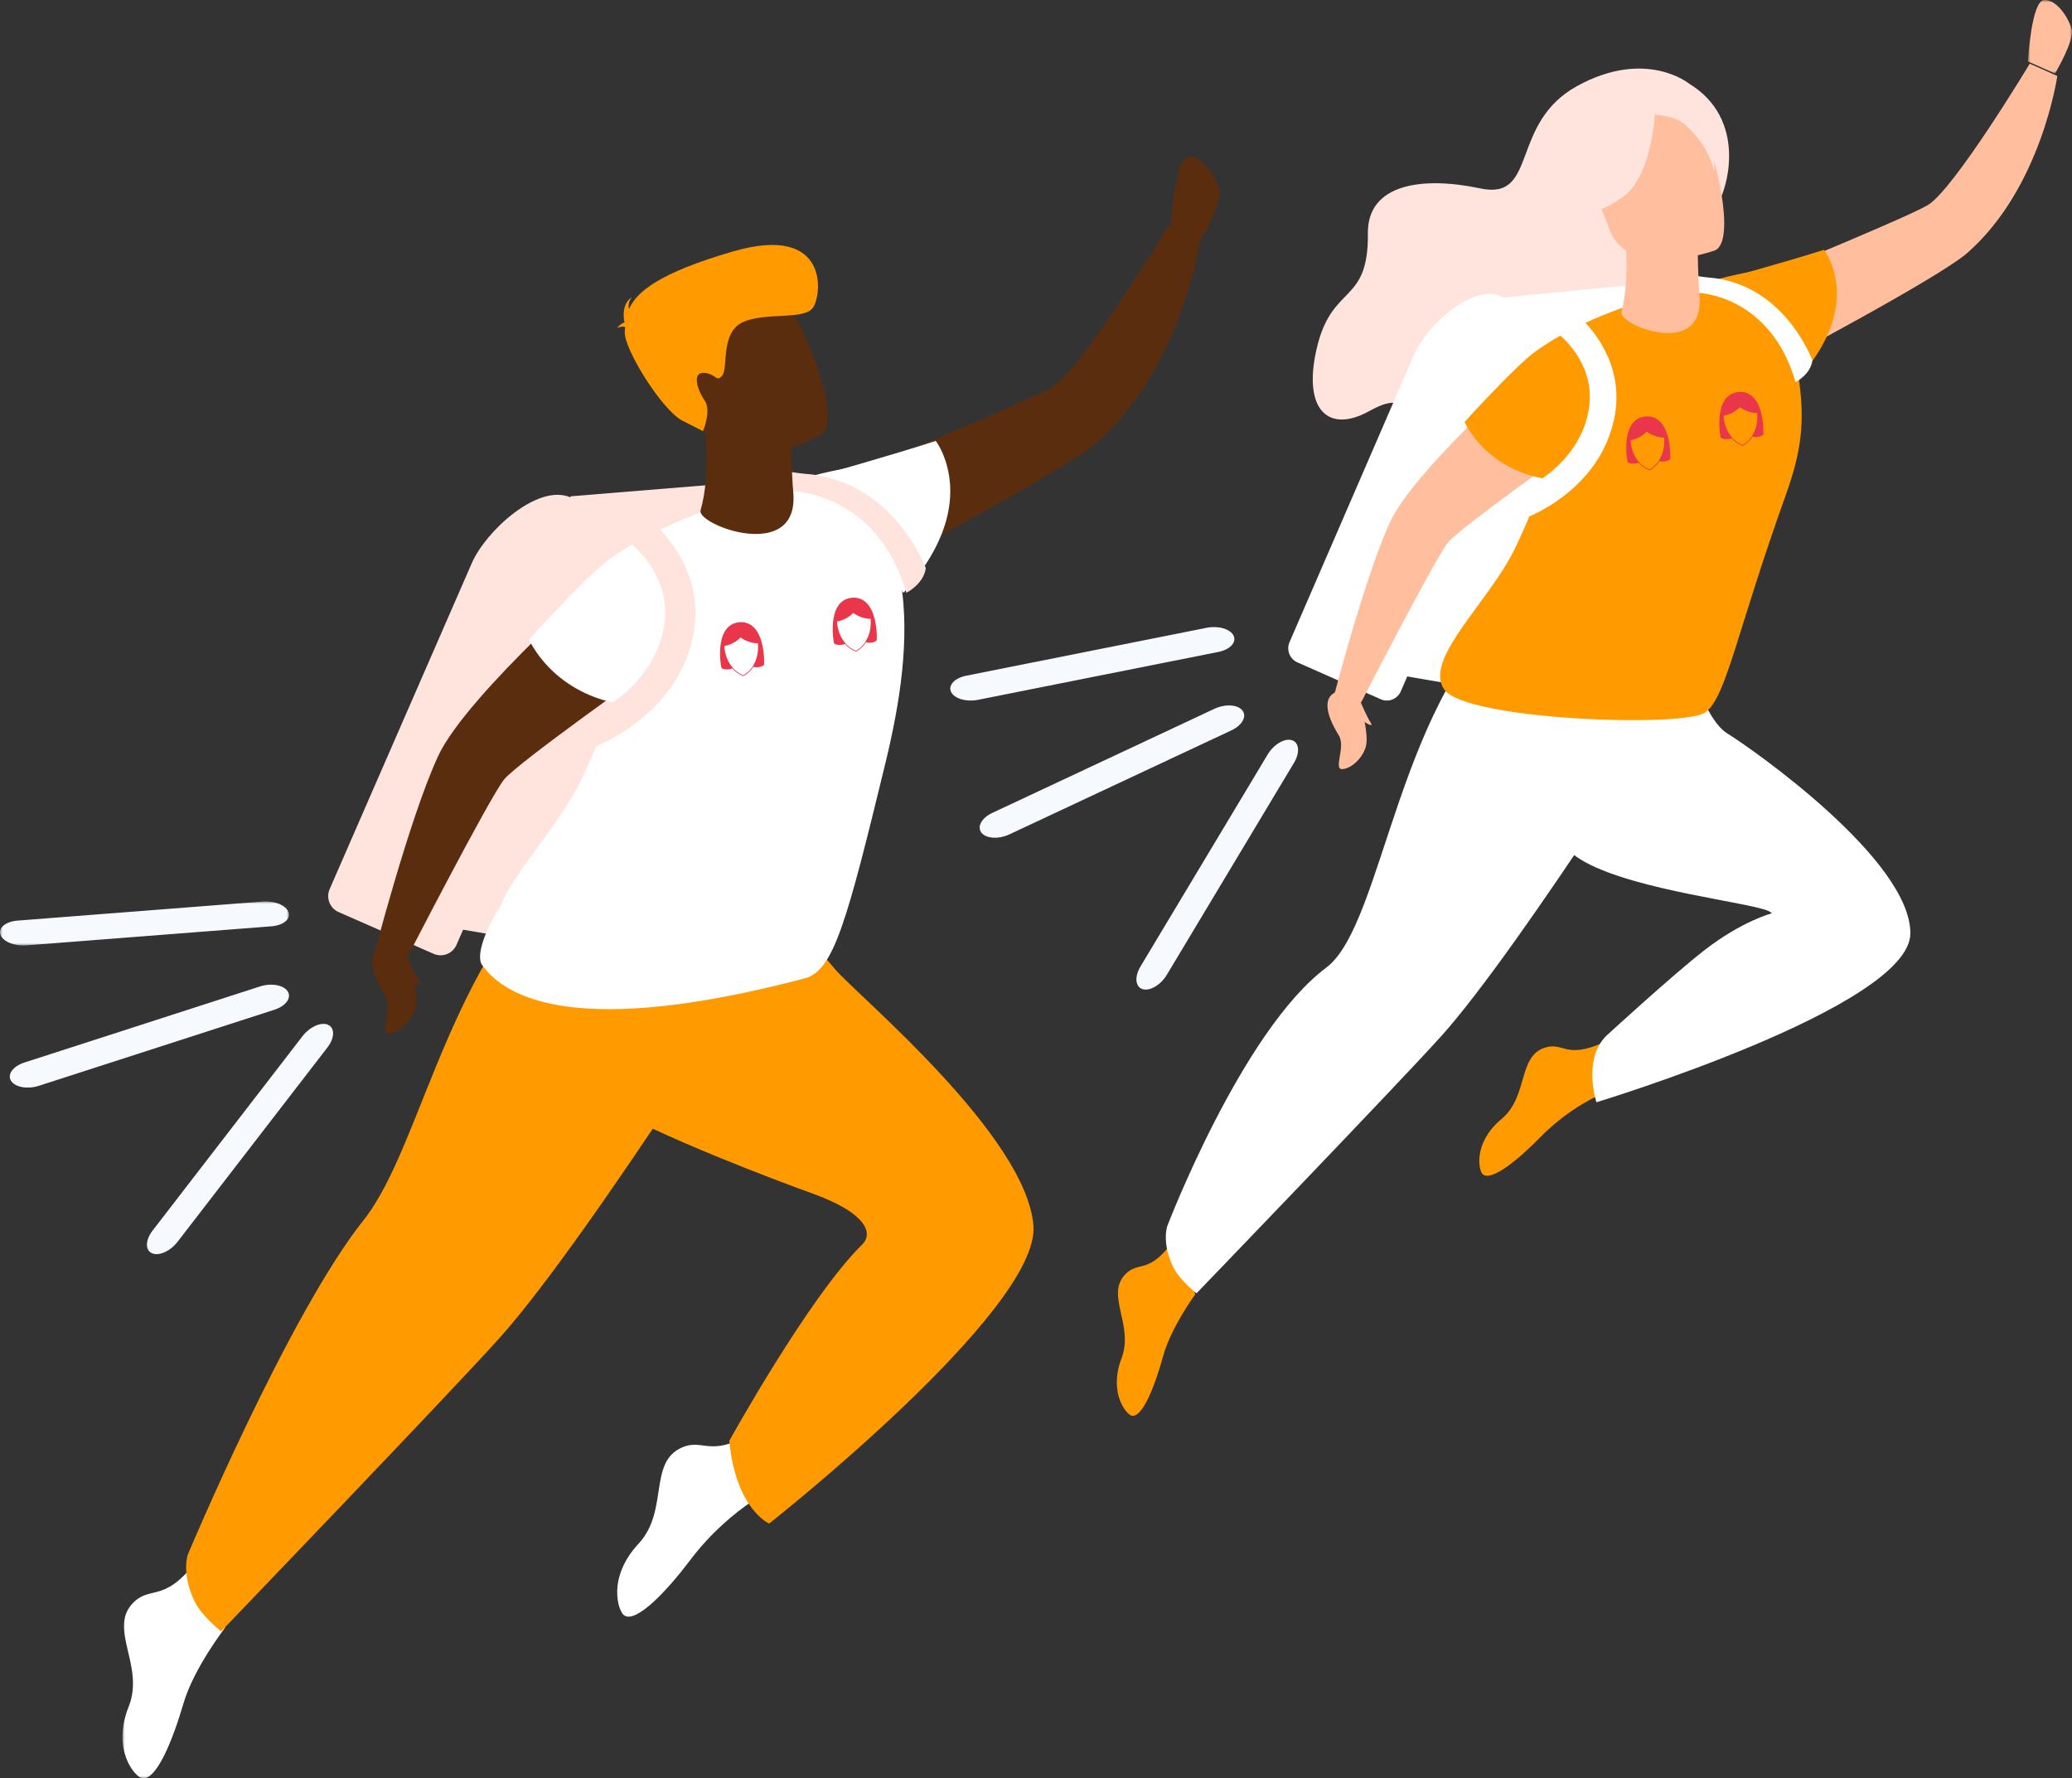 <?xml version="1.0" encoding="UTF-8"?>
<svg width="423px" height="363px" viewBox="0 0 423 363" version="1.1" xmlns="http://www.w3.org/2000/svg" xmlns:xlink="http://www.w3.org/1999/xlink">
    <rect x="0" y="0" width="423" height="363" fill="#333333" stroke="none"/>
    <title>Group 108</title>
    <defs>
        <polygon id="path-1" points="6.63464407e-14 0 9 0 9 15 6.63464407e-14 15"></polygon>
        <polygon id="path-3" points="0 0 21 0 21 46 0 46"></polygon>
        <polygon id="path-5" points="0 0 59 0 59 9 0 9"></polygon>
    </defs>
    <g id="Page-1" stroke="none" stroke-width="1" fill="none" fill-rule="evenodd">
        <g id="HOME-RE" transform="translate(-1063, -900)">
            <g id="Group-108" transform="translate(1063, 900)">
                <path d="M344.805,17.057 C344.805,17.057 336.024,9.876 322.033,17.526 C308.041,25.177 314.106,40.99 302.193,38.459 C290.279,35.927 279.157,37.57 279.258,47.594 C279.408,62.453 271.837,57.666 268.749,71.377 C265.966,83.736 271.246,88.501 279.504,83.928 C291.27,77.413 283.242,91.508 300.967,91.99 C318.692,92.472 338.149,75.147 340.201,64.493 C342.253,53.837 346.575,47.694 349.878,43.05 C353.179,38.405 356.543,24.159 344.805,17.057" id="Fill-1" fill="#FFE4DD"></path>
                <path d="M315.891,147.739 L298.855,140.205 C297.294,139.514 296.575,137.658 297.259,136.08 L322.719,77.316 C325.249,71.477 334.596,62.908 340.375,65.464 L342.049,66.204 C347.842,68.767 347.958,81.536 345.423,87.389 L319.973,146.126 C319.29,147.703 317.452,148.429 315.891,147.739" id="Fill-3" fill="#E75724"></path>
                <polygon id="Fill-5" fill="#FFFFFF" points="306.979 60.74 345 57 304.303 141 283 137.348"></polygon>
                <path d="M281.891,142.739 L264.855,135.205 C263.293,134.514 262.575,132.658 263.259,131.08 L288.719,72.316 C291.249,66.477 300.596,57.908 306.375,60.464 L308.049,61.204 C313.842,63.766 313.959,76.536 311.422,82.389 L285.973,141.126 C285.29,142.704 283.453,143.429 281.891,142.739" id="Fill-7" fill="#FFFFFF"></path>
                <path d="M331,221.773 C331,221.773 322.386,223.998 314.364,232.222 C310.06,236.634 304.393,241.297 302.676,239.668 C301.85,238.884 300.719,233.272 306.533,228.419 C312.11,223.761 309.77,215.483 315.534,213.808 C319.474,212.664 319.806,216.723 328.997,212 L331,221.773 Z" id="Fill-9" fill="#FF9A00"></path>
                <path d="M390,190.536 C389.964,205.555 325.91,225 325.91,225 C325.91,225 323.055,216.426 327.852,211.503 C327.852,211.503 341.599,198.874 348.059,193.886 C355.75,187.952 361.684,186.444 361.684,186.444 C361.516,185.875 359.049,185.274 355.361,184.536 L355.354,184.538 C343.925,182.257 320.82,178.693 318.444,170.855 C318.227,170.141 318.096,169.365 318.037,168.54 C317.233,157.425 329.819,137.505 329.819,137.505 L343.516,131 C343.516,131 347.362,146.457 352.626,149.712 C357.888,152.962 390.037,175.518 390,190.536" id="Fill-11" fill="#FFFFFF"></path>
                <path d="M351,60.082 C351,60.082 388.177,44.984 393.508,41.899 C398.837,38.815 414.38,13 414.38,13 L420,15.509 C420,15.509 416.76,38.372 401.606,51.647 C395.689,56.829 361.188,75 361.188,75 L351,60.082 Z" id="Fill-13" fill="#FFBE9D"></path>
                <path d="M244,264.229 C244,264.229 239.098,270.858 237.462,276.791 C235.825,282.725 233.227,289.561 230.99,288.963 C229.911,288.676 226.29,284.304 228.965,277.242 C231.533,270.466 225.614,264.34 229.752,260.088 C232.579,257.183 234.783,260.58 240.41,252 L244,264.229 Z" id="Fill-15" fill="#FF9A00"></path>
                <path d="M346,136.686 C346,136.686 310.52,193.377 294.237,211.492 C285.59,221.11 244.267,264 244.267,264 C244.267,264 240.801,261.267 239.545,258.699 C237.078,253.65 238.305,250.262 238.305,250.262 C238.305,250.262 253.538,210.403 270.752,197.52 C282.682,188.593 285.259,140.857 310.88,121.806 C336.501,102.755 346,136.686 346,136.686" id="Fill-17" fill="#FFFFFF"></path>
                <path d="M364.467,101.33 C354.466,129.259 352.46,142.154 348.201,145.38 C343.94,148.603 299.278,146.993 294.865,140.769 C293.698,139.12 293.793,137.092 294.666,134.792 L294.668,134.788 C297.088,128.401 305.482,119.922 309.408,111.693 C311.958,106.349 313.75,101.743 314.989,97.765 C321.049,78.299 313.875,73.833 317.547,70.952 C323.978,65.91 355.138,52.933 365.671,55.281 C370.828,56.433 365.604,67.384 366.997,75.778 C368.742,86.317 367.61,92.555 364.467,101.33" id="Fill-19" fill="#FF9A00"></path>
                <path d="M315.857,72 C315.857,72 288.986,95.326 283.791,106.541 C278.595,117.755 272,143.318 272,143.318 C272,143.318 272.506,144.857 277.911,143.311 C277.911,143.311 293.079,113.774 295.642,110.691 C298.204,107.607 322,90.774 322,90.774 L315.857,72 Z" id="Fill-21" fill="#FFBE9D"></path>
                <path d="M374.487,64.249 C373.572,68.157 371.226,72.902 366.474,78 L350,57.475 C350,57.475 364.414,53.53 372.356,51 C372.356,51 376.397,56.092 374.487,64.249" id="Fill-23" fill="#FF9A00"></path>
                <path d="M337,61 C337,61 323.308,64.563 313.362,71.822 C309.239,74.831 299,86.136 299,86.136 C299,86.136 303.307,96.226 316.662,97.918 C330.017,99.609 324.483,74.722 324.483,74.722 L337,61 Z" id="Fill-25" fill="#FF9A00"></path>
                <g id="Group-29" transform="translate(414, 0)">
                    <mask id="mask-2" fill="white">
                        <use xlink:href="#path-1"></use>
                    </mask>
                    <g id="Clip-28"></g>
                    <path d="M6.63464407e-14,12.54 C6.63464407e-14,12.54 0.704,0.138 3.315,0.003 C5.926,-0.132 8.336,3.723 8.938,5.984 C9.541,8.246 5.535,15 5.535,15 L6.63464407e-14,12.54 Z" id="Fill-27" fill="#FFBE9D" mask="url(#mask-2)"></path>
                </g>
                <path d="M277.847,144.185 C277.847,144.185 279.498,149.897 278.849,152.347 C278.2,154.797 275.801,156.945 273.991,157 C272.181,157.054 274.753,152.435 273.334,150.147 C271.915,147.859 269.32,142.957 272.555,141.35 C275.79,139.743 277.847,144.185 277.847,144.185" id="Fill-30" fill="#FFBE9D"></path>
                <path d="M277.631,143 C277.631,143 279.102,146.452 279.864,147.592 C280.626,148.733 277.968,147.229 277.245,146.157 C276.522,145.086 277.631,143 277.631,143" id="Fill-32" fill="#FFBE9D"></path>
                <path d="M329.528,85.499 C326.98,97.515 316.902,103.286 312.646,105.227 C311.776,105.621 311.151,105.857 310.882,105.955 L310.755,106 L309,100.83 C309.039,100.82 310.448,100.317 312.402,99.216 L312.405,99.215 C316.345,96.993 322.513,92.342 324.205,84.358 C326.545,73.33 316.745,66.88 315.5,66.113 C317.619,65.258 319.759,64.558 321.753,64 C326.502,68.225 331.591,75.781 329.528,85.499" id="Fill-34" fill="#FFFFFF"></path>
                <path d="M346.606,59.778 C346.606,59.778 361.364,60.063 366.566,78 C366.566,78 369.644,76.443 370,73.563 C370,73.563 364.278,57.767 348.684,56.639 C347.781,56.573 344.05,56 344.05,56 L344,56.867 C344,56.867 344.303,59.03 344.438,59.277 C344.572,59.525 346.606,59.778 346.606,59.778" id="Fill-36" fill="#FFFFFF"></path>
                <path d="M331.02,63.668 C331.857,60.456 332.355,55.775 331.883,50 L332.709,50.097 L346.602,51.752 C346.602,51.752 346.638,56.219 346.955,60.401 C346.958,60.436 346.961,60.471 346.964,60.505 C347.904,73.379 330.326,66.335 331.02,63.668" id="Fill-38" fill="#FFBE9D"></path>
                <path d="M350.109,51.112 C350.109,51.112 332.489,57.49 328.558,46.799 C324.628,36.108 319.706,29.73 330.79,25.206 C341.873,20.682 345.57,24.003 347.779,27.263 C349.987,30.522 354.591,49.177 350.109,51.112" id="Fill-40" fill="#FFBE9D"></path>
                <path d="M338,21.092 C338,21.092 337.755,35.705 331.266,40.244 C324.777,44.783 321,43.938 321,43.938 C321,43.938 324.933,37.4 323.374,29.093 C323.374,29.093 332.392,16.248 338,21.092" id="Fill-42" fill="#FFE4DD"></path>
                <path d="M338,23.441 C338,23.441 341.915,23.509 344.232,25.628 C346.498,27.699 348.842,30.688 349.988,35 C349.988,35 350.498,24.804 344.854,21.249 C338.87,17.48 338,23.441 338,23.441" id="Fill-44" fill="#FFE4DD"></path>
                <path d="M160,302.817 C160,302.817 149.546,307 140.838,318.541 C136.166,324.734 129.824,331.461 127.395,329.721 C126.226,328.882 123.867,322.094 130.363,315.104 C136.594,308.398 132.27,298.494 139.235,295.463 C143.994,293.394 145.088,298.383 155.85,291 L160,302.817 Z" id="Fill-46" fill="#FFFFFF"></path>
                <path d="M210.978,250.24 C212.252,267.473 157.024,311 157.024,311 C157.024,311 150.209,308.053 148.886,294.111 C148.886,294.111 165.158,264.677 176.029,254.024 C177.765,252.324 177.445,249.439 171.983,246.343 L171.979,246.344 C170.407,245.452 168.41,244.543 165.913,243.641 C165.913,243.641 142.151,235.146 127.285,227.474 C124.467,226.018 121.969,224.592 120.016,223.26 C119.31,222.783 142.258,189.456 142.258,189.456 L157.899,182 C157.899,182 165.095,191.6 170.534,197.91 C175.155,203.27 209.615,231.833 210.978,250.24" id="Fill-48" fill="#FF9A00"></path>
                <path d="M126.536,199.704 L107.115,191.171 C105.335,190.389 104.516,188.287 105.295,186.5 L134.321,119.949 C137.204,113.337 147.86,103.631 154.448,106.525 L156.356,107.364 C162.96,110.266 163.093,124.727 160.201,131.356 L131.19,197.877 C130.411,199.664 128.316,200.486 126.536,199.704" id="Fill-50" fill="#E75724"></path>
                <polygon id="Fill-52" fill="#FFE4DD" points="116.489 101.309 157 98 113.421 193 89 188.828"></polygon>
                <path d="M88.536,194.704 L69.115,186.171 C67.335,185.389 66.516,183.287 67.295,181.5 L96.32,114.949 C99.204,108.337 109.859,98.631 116.448,101.526 L118.356,102.363 C124.96,105.265 125.093,119.727 122.201,126.356 L93.19,192.877 C92.411,194.664 90.316,195.486 88.536,194.704" id="Fill-54" fill="#FFE4DD"></path>
                <path d="M166,99.916 C166,99.916 208.565,82.627 214.668,79.095 C220.771,75.562 238.565,46 238.565,46 L245,48.872 C245,48.872 241.291,75.055 223.94,90.257 C217.166,96.191 177.664,117 177.664,117 L166,99.916 Z" id="Fill-56" fill="#5B2D0F"></path>
                <g id="Group-60" transform="translate(25, 317)">
                    <mask id="mask-4" fill="white">
                        <use xlink:href="#path-3"></use>
                    </mask>
                    <g id="Clip-59"></g>
                    <path d="M21,15.203 C21,15.203 14.566,23.444 12.419,30.822 C10.271,38.199 6.861,46.698 3.924,45.955 C2.508,45.596 -2.244,40.162 1.267,31.381 C4.636,22.958 -3.131,15.343 2.3,10.056 C6.011,6.444 8.904,10.667 16.288,0 L21,15.203 Z" id="Fill-58" fill="#FFFFFF" mask="url(#mask-4)"></path>
                </g>
                <path d="M161,187.621 C161,187.621 120.592,252.356 102.047,273.041 C92.199,284.024 45.137,333 45.137,333 C45.137,333 41.189,329.879 39.76,326.947 C36.95,321.182 38.347,317.313 38.347,317.313 C38.347,317.313 58.945,268.221 74.219,249.066 C86.728,233.379 91.823,192.384 121.002,170.63 C150.182,148.876 161,187.621 161,187.621" id="Fill-61" fill="#FF9A00"></path>
                <path d="M180.793,155.619 C172.876,188.242 170.168,198.164 164.322,199.703 C118.467,211.782 103.397,204.001 98.404,196.959 C97.082,195.094 99.195,189.526 102.006,185.285 L102.01,185.28 C104.748,178.054 114.248,168.46 118.691,159.148 C121.577,153.102 123.604,147.891 125.006,143.39 C131.865,121.363 123.746,116.31 127.902,113.05 C135.179,107.345 170.444,92.662 182.364,95.318 C188.201,96.62 182.289,109.013 183.865,118.511 C185.84,130.436 183.705,143.622 180.793,155.619" id="Fill-63" fill="#FFFFFF"></path>
                <path d="M125.997,115 C125.997,115 95.365,141.566 89.441,154.338 C83.519,167.109 76,196.224 76,196.224 C76,196.224 76.578,197.976 82.738,196.215 C82.738,196.215 100.031,162.576 102.952,159.065 C105.872,155.552 133,136.382 133,136.382 L125.997,115 Z" id="Fill-65" fill="#5B2D0F"></path>
                <path d="M193.425,105.212 C192.4,109.699 189.773,115.147 184.452,121 L166,97.434 C166,97.434 182.144,92.906 191.039,90 C191.039,90 195.565,95.847 193.425,105.212" id="Fill-67" fill="#FFFFFF"></path>
                <path d="M151,102 C151,102 135.507,106.045 124.252,114.285 C119.586,117.7 108,130.532 108,130.532 C108,130.532 112.875,141.986 127.987,143.906 C143.099,145.827 136.836,117.576 136.836,117.576 L151,102 Z" id="Fill-69" fill="#FFFFFF"></path>
                <path d="M239,46.212 C239,46.212 239.783,32.157 242.684,32.004 C245.585,31.851 248.262,36.219 248.931,38.783 C249.601,41.346 245.151,49 245.151,49 L239,46.212 Z" id="Fill-71" fill="#5B2D0F"></path>
                <path d="M83.703,196.583 C83.703,196.583 85.561,203.009 84.83,205.765 C84.1,208.522 81.401,210.938 79.365,210.999 C77.329,211.06 80.221,205.864 78.625,203.29 C77.029,200.716 74.11,195.202 77.749,193.394 C81.388,191.587 83.703,196.583 83.703,196.583" id="Fill-73" fill="#5B2D0F"></path>
                <path d="M82.841,195 C82.841,195 84.803,199.142 85.819,200.511 C86.835,201.88 83.291,200.075 82.327,198.788 C81.362,197.503 82.841,195 82.841,195" id="Fill-75" fill="#5B2D0F"></path>
                <path d="M141.461,130.059 C138.548,143.505 127.031,149.963 122.167,152.135 C121.172,152.575 120.458,152.84 120.15,152.949 L120.005,153 L118,147.214 C118.044,147.203 119.654,146.64 121.888,145.408 L121.892,145.407 C126.394,142.92 133.443,137.716 135.378,128.781 C138.051,116.441 126.852,109.223 125.428,108.365 C127.85,107.409 130.296,106.625 132.575,106 C138.002,110.728 143.819,119.183 141.461,130.059" id="Fill-77" fill="#FFE4DD"></path>
                <path d="M162.008,100.294 C162.008,100.294 179.036,100.617 185.038,121 C185.038,121 188.589,119.231 189,115.959 C189,115.959 182.398,98.008 164.405,96.726 C163.362,96.652 159.057,96 159.057,96 L159,96.986 C159,96.986 159.35,99.442 159.505,99.724 C159.66,100.005 162.008,100.294 162.008,100.294" id="Fill-79" fill="#FFE4DD"></path>
                <path d="M143.024,104.187 C144.017,100.618 144.609,95.417 144.049,89 L145.03,89.109 L161.527,90.948 C161.527,90.948 161.57,95.91 161.948,100.557 C161.951,100.595 161.954,100.634 161.957,100.673 C163.074,114.977 142.2,107.149 143.024,104.187" id="Fill-81" fill="#5B2D0F"></path>
                <path d="M167.695,88.613 C167.695,88.613 149.771,98.995 143.58,87.816 C137.39,76.636 130.907,70.448 142.089,63.346 C153.272,56.244 157.877,59.256 160.857,62.477 C163.837,65.697 172.198,85.624 167.695,88.613" id="Fill-83" fill="#5B2D0F"></path>
                <path d="M127.62,66.763 C127.372,66.627 126.911,66.617 126,66.906 C126,66.906 126.546,66.184 127.491,65.799 C127.213,64.474 127.05,62.002 128.986,60.652 C128.986,60.652 128.068,61.706 128.412,63.097 C129.933,59.591 134.541,55.712 149.651,51.322 C169.566,45.535 167.831,60.477 165.88,62.919 C163.929,65.362 156.109,63.657 151.583,65.799 C147.056,67.941 148.694,75.097 147.459,76.632 C146.222,78.168 146.232,76.277 143.728,76.11 C141.224,75.942 142.35,79.609 143.833,81.708 C145.315,83.807 143.513,88 143.513,88 L139.34,85.889 C135.167,83.776 127.283,71.12 127.551,67.683 C127.575,67.379 127.596,67.072 127.62,66.763" id="Fill-85" fill="#FF9A00"></path>
                <path d="M336.851,95.785 L336.765,95.835 L336.675,95.798 C335.853,95.469 335.144,94.967 334.565,94.308 C334.564,94.278 334.551,94.246 334.522,94.213 C334.062,93.681 333.685,93.046 333.404,92.326 C332.927,91.106 332.888,90.07 332.887,90.027 L332.882,89.861 L333.053,89.829 C333.971,89.657 334.74,89.236 335.223,88.914 C335.74,88.569 336.056,88.253 336.07,88.239 L336.194,88.113 L336.336,88.219 C336.373,88.247 336.721,88.497 337.271,88.751 C337.795,88.994 338.616,89.288 339.55,89.312 L339.724,89.317 L339.743,89.482 C339.749,89.525 339.862,90.555 339.571,91.835 C339.399,92.591 339.121,93.279 338.743,93.878 C338.72,93.916 338.712,93.949 338.714,93.98 C338.24,94.723 337.613,95.33 336.851,95.785 M340.96,91.964 C340.875,90.826 340.701,89.798 340.438,88.904 C339.676,86.311 338.17,84.839 335.964,85.014 C333.783,85.187 332.516,86.844 332.128,89.475 C331.989,90.422 331.964,91.496 332.05,92.673 C332.089,93.19 332.153,93.693 332.241,94.18 C332.248,94.177 332.254,94.175 332.262,94.172 C332.262,94.177 332.261,94.183 332.262,94.187 C332.304,94.764 334.084,94.73 334.485,94.437 C335.074,95.099 335.792,95.605 336.622,95.937 L336.778,96 L336.923,95.913 C337.691,95.456 338.323,94.846 338.807,94.102 C339.227,94.345 340.917,94.152 340.988,93.609 C340.993,93.571 340.996,93.532 340.993,93.493 C341.009,92.996 340.999,92.485 340.96,91.964" id="Fill-87" fill="#E9364B"></path>
                <path d="M355.851,90.785 L355.765,90.836 L355.674,90.799 C354.853,90.47 354.144,89.968 353.565,89.308 C353.564,89.278 353.551,89.247 353.522,89.214 C353.062,88.681 352.685,88.046 352.404,87.326 C351.928,86.106 351.888,85.07 351.887,85.027 L351.881,84.861 L352.053,84.829 C352.971,84.658 353.74,84.237 354.223,83.914 C354.74,83.569 355.056,83.253 355.07,83.239 L355.194,83.113 L355.336,83.219 C355.373,83.247 355.721,83.497 356.271,83.751 C356.796,83.994 357.617,84.288 358.55,84.312 L358.724,84.317 L358.743,84.482 C358.749,84.525 358.862,85.555 358.571,86.835 C358.399,87.592 358.121,88.279 357.743,88.879 C357.72,88.916 357.712,88.95 357.714,88.981 C357.239,89.723 356.613,90.331 355.851,90.785 M359.96,86.964 C359.876,85.825 359.701,84.798 359.438,83.904 C358.676,81.311 357.17,79.839 354.964,80.014 C352.783,80.188 351.516,81.844 351.128,84.475 C350.989,85.423 350.964,86.497 351.05,87.673 C351.089,88.19 351.153,88.694 351.242,89.18 C351.248,89.178 351.255,89.175 351.262,89.172 C351.262,89.178 351.261,89.183 351.262,89.187 C351.304,89.764 353.084,89.731 353.486,89.437 C354.074,90.1 354.793,90.605 355.623,90.938 L355.778,91 L355.922,90.914 C356.691,90.456 357.323,89.846 357.807,89.102 C358.227,89.345 359.918,89.153 359.988,88.609 C359.993,88.571 359.996,88.532 359.993,88.494 L359.993,88.493 C360.009,87.996 359.998,87.485 359.96,86.964" id="Fill-89" fill="#E9364B"></path>
                <path d="M151.851,137.785 L151.766,137.836 L151.674,137.799 C150.853,137.47 150.144,136.968 149.565,136.308 C149.564,136.278 149.551,136.246 149.523,136.214 C149.062,135.681 148.686,135.046 148.405,134.326 C147.928,133.106 147.889,132.07 147.887,132.027 L147.882,131.862 L148.053,131.829 C148.972,131.657 149.74,131.236 150.223,130.914 C150.74,130.569 151.056,130.253 151.07,130.239 L151.194,130.113 L151.335,130.219 C151.373,130.247 151.721,130.498 152.271,130.752 C152.796,130.994 153.616,131.288 154.55,131.312 L154.725,131.317 L154.744,131.482 C154.748,131.525 154.862,132.555 154.571,133.835 C154.399,134.591 154.12,135.279 153.744,135.879 C153.72,135.916 153.712,135.949 153.715,135.981 C153.239,136.723 152.613,137.331 151.851,137.785 M155.96,133.964 C155.875,132.826 155.701,131.798 155.438,130.904 C154.676,128.311 153.17,126.839 150.964,127.014 C148.783,127.187 147.516,128.844 147.128,131.475 C146.989,132.422 146.963,133.497 147.05,134.673 C147.089,135.19 147.154,135.694 147.242,136.18 C147.248,136.178 147.255,136.175 147.261,136.172 C147.262,136.178 147.261,136.183 147.261,136.187 C147.304,136.764 149.084,136.731 149.485,136.437 C150.075,137.1 150.793,137.605 151.622,137.937 L151.778,138 L151.923,137.913 C152.691,137.456 153.323,136.846 153.808,136.102 C154.228,136.345 155.917,136.152 155.988,135.609 C155.993,135.571 155.995,135.532 155.993,135.494 L155.992,135.493 C156.009,134.996 155.998,134.485 155.96,133.964" id="Fill-91" fill="#E9364B"></path>
                <path d="M174.851,132.785 L174.765,132.836 L174.674,132.799 C173.853,132.47 173.144,131.968 172.565,131.308 C172.564,131.278 172.551,131.247 172.522,131.214 C172.062,130.681 171.685,130.046 171.404,129.326 C170.928,128.106 170.888,127.07 170.887,127.026 L170.882,126.861 L171.053,126.829 C171.971,126.657 172.74,126.237 173.223,125.914 C173.74,125.568 174.056,125.253 174.07,125.239 L174.194,125.113 L174.336,125.219 C174.373,125.247 174.721,125.497 175.271,125.751 C175.796,125.994 176.617,126.288 177.55,126.313 L177.724,126.318 L177.743,126.482 C177.749,126.525 177.862,127.555 177.571,128.835 C177.399,129.592 177.121,130.279 176.743,130.879 C176.72,130.916 176.712,130.95 176.714,130.981 C176.239,131.724 175.613,132.331 174.851,132.785 M178.96,128.965 C178.876,127.826 178.701,126.798 178.438,125.904 C177.676,123.311 176.17,121.839 173.964,122.014 C171.783,122.187 170.516,123.844 170.128,126.475 C169.989,127.423 169.964,128.497 170.05,129.673 C170.089,130.19 170.153,130.694 170.242,131.18 C170.248,131.178 170.255,131.175 170.262,131.173 C170.262,131.178 170.261,131.183 170.262,131.188 C170.304,131.764 172.084,131.731 172.486,131.437 C173.074,132.1 173.793,132.605 174.623,132.938 L174.778,133 L174.922,132.914 C175.691,132.456 176.323,131.846 176.807,131.102 C177.227,131.346 178.918,131.153 178.988,130.609 C178.993,130.571 178.996,130.533 178.993,130.494 C179.009,129.996 178.998,129.485 178.96,128.965" id="Fill-93" fill="#E9364B"></path>
                <g id="Group-97" transform="translate(0, 184)">
                    <mask id="mask-6" fill="white">
                        <use xlink:href="#path-5"></use>
                    </mask>
                    <g id="Clip-96"></g>
                    <path d="M0.088,6.787 L0.088,6.787 C-0.395,5.39 1.168,4.106 3.58,3.919 L53.669,0.023 C56.081,-0.165 58.429,0.816 58.912,2.212 C59.396,3.61 57.832,4.894 55.419,5.081 L5.331,8.977 C2.919,9.165 0.571,8.185 0.088,6.787" id="Fill-95" fill="#F6FAFF" mask="url(#mask-6)"></path>
                </g>
                <path d="M2.255,220.62 L2.255,220.62 C1.437,219.309 2.652,217.64 4.969,216.892 L53.071,201.36 C55.387,200.611 57.928,201.068 58.745,202.379 C59.563,203.69 58.347,205.36 56.031,206.108 L7.93,221.641 C5.613,222.388 3.072,221.932 2.255,220.62" id="Fill-98" fill="#F6FAFF"></path>
                <path d="M31.018,255.813 L31.018,255.813 C29.613,255.179 29.669,253.114 31.144,251.201 L61.766,211.5 C63.241,209.587 65.576,208.552 66.982,209.187 C68.387,209.822 68.331,211.886 66.856,213.799 L36.234,253.5 C34.759,255.412 32.424,256.448 31.018,255.813" id="Fill-100" fill="#F6FAFF"></path>
                <path d="M194.162,141.244 L194.162,141.244 C193.507,139.883 194.894,138.397 197.26,137.926 L246.37,128.144 C248.735,127.673 251.183,128.395 251.838,129.757 C252.493,131.117 251.106,132.603 248.741,133.074 L199.631,142.856 C197.265,143.327 194.817,142.605 194.162,141.244" id="Fill-102" fill="#F6FAFF"></path>
                <path d="M200.366,169.98 L200.366,169.98 C199.406,168.767 200.399,166.954 202.583,165.93 L247.94,144.677 C250.125,143.654 252.674,143.808 253.634,145.02 C254.594,146.233 253.601,148.046 251.417,149.07 L206.06,170.322 C203.875,171.346 201.326,171.193 200.366,169.98" id="Fill-104" fill="#F6FAFF"></path>
                <path d="M233.256,201.907 L233.256,201.907 C231.768,201.444 231.574,199.379 232.825,197.296 L258.785,154.028 C260.036,151.944 262.256,150.63 263.744,151.093 C265.233,151.556 265.426,153.62 264.175,155.704 L238.215,198.972 C236.964,201.056 234.744,202.37 233.256,201.907" id="Fill-106" fill="#F6FAFF"></path>
            </g>
        </g>
    </g>
</svg>